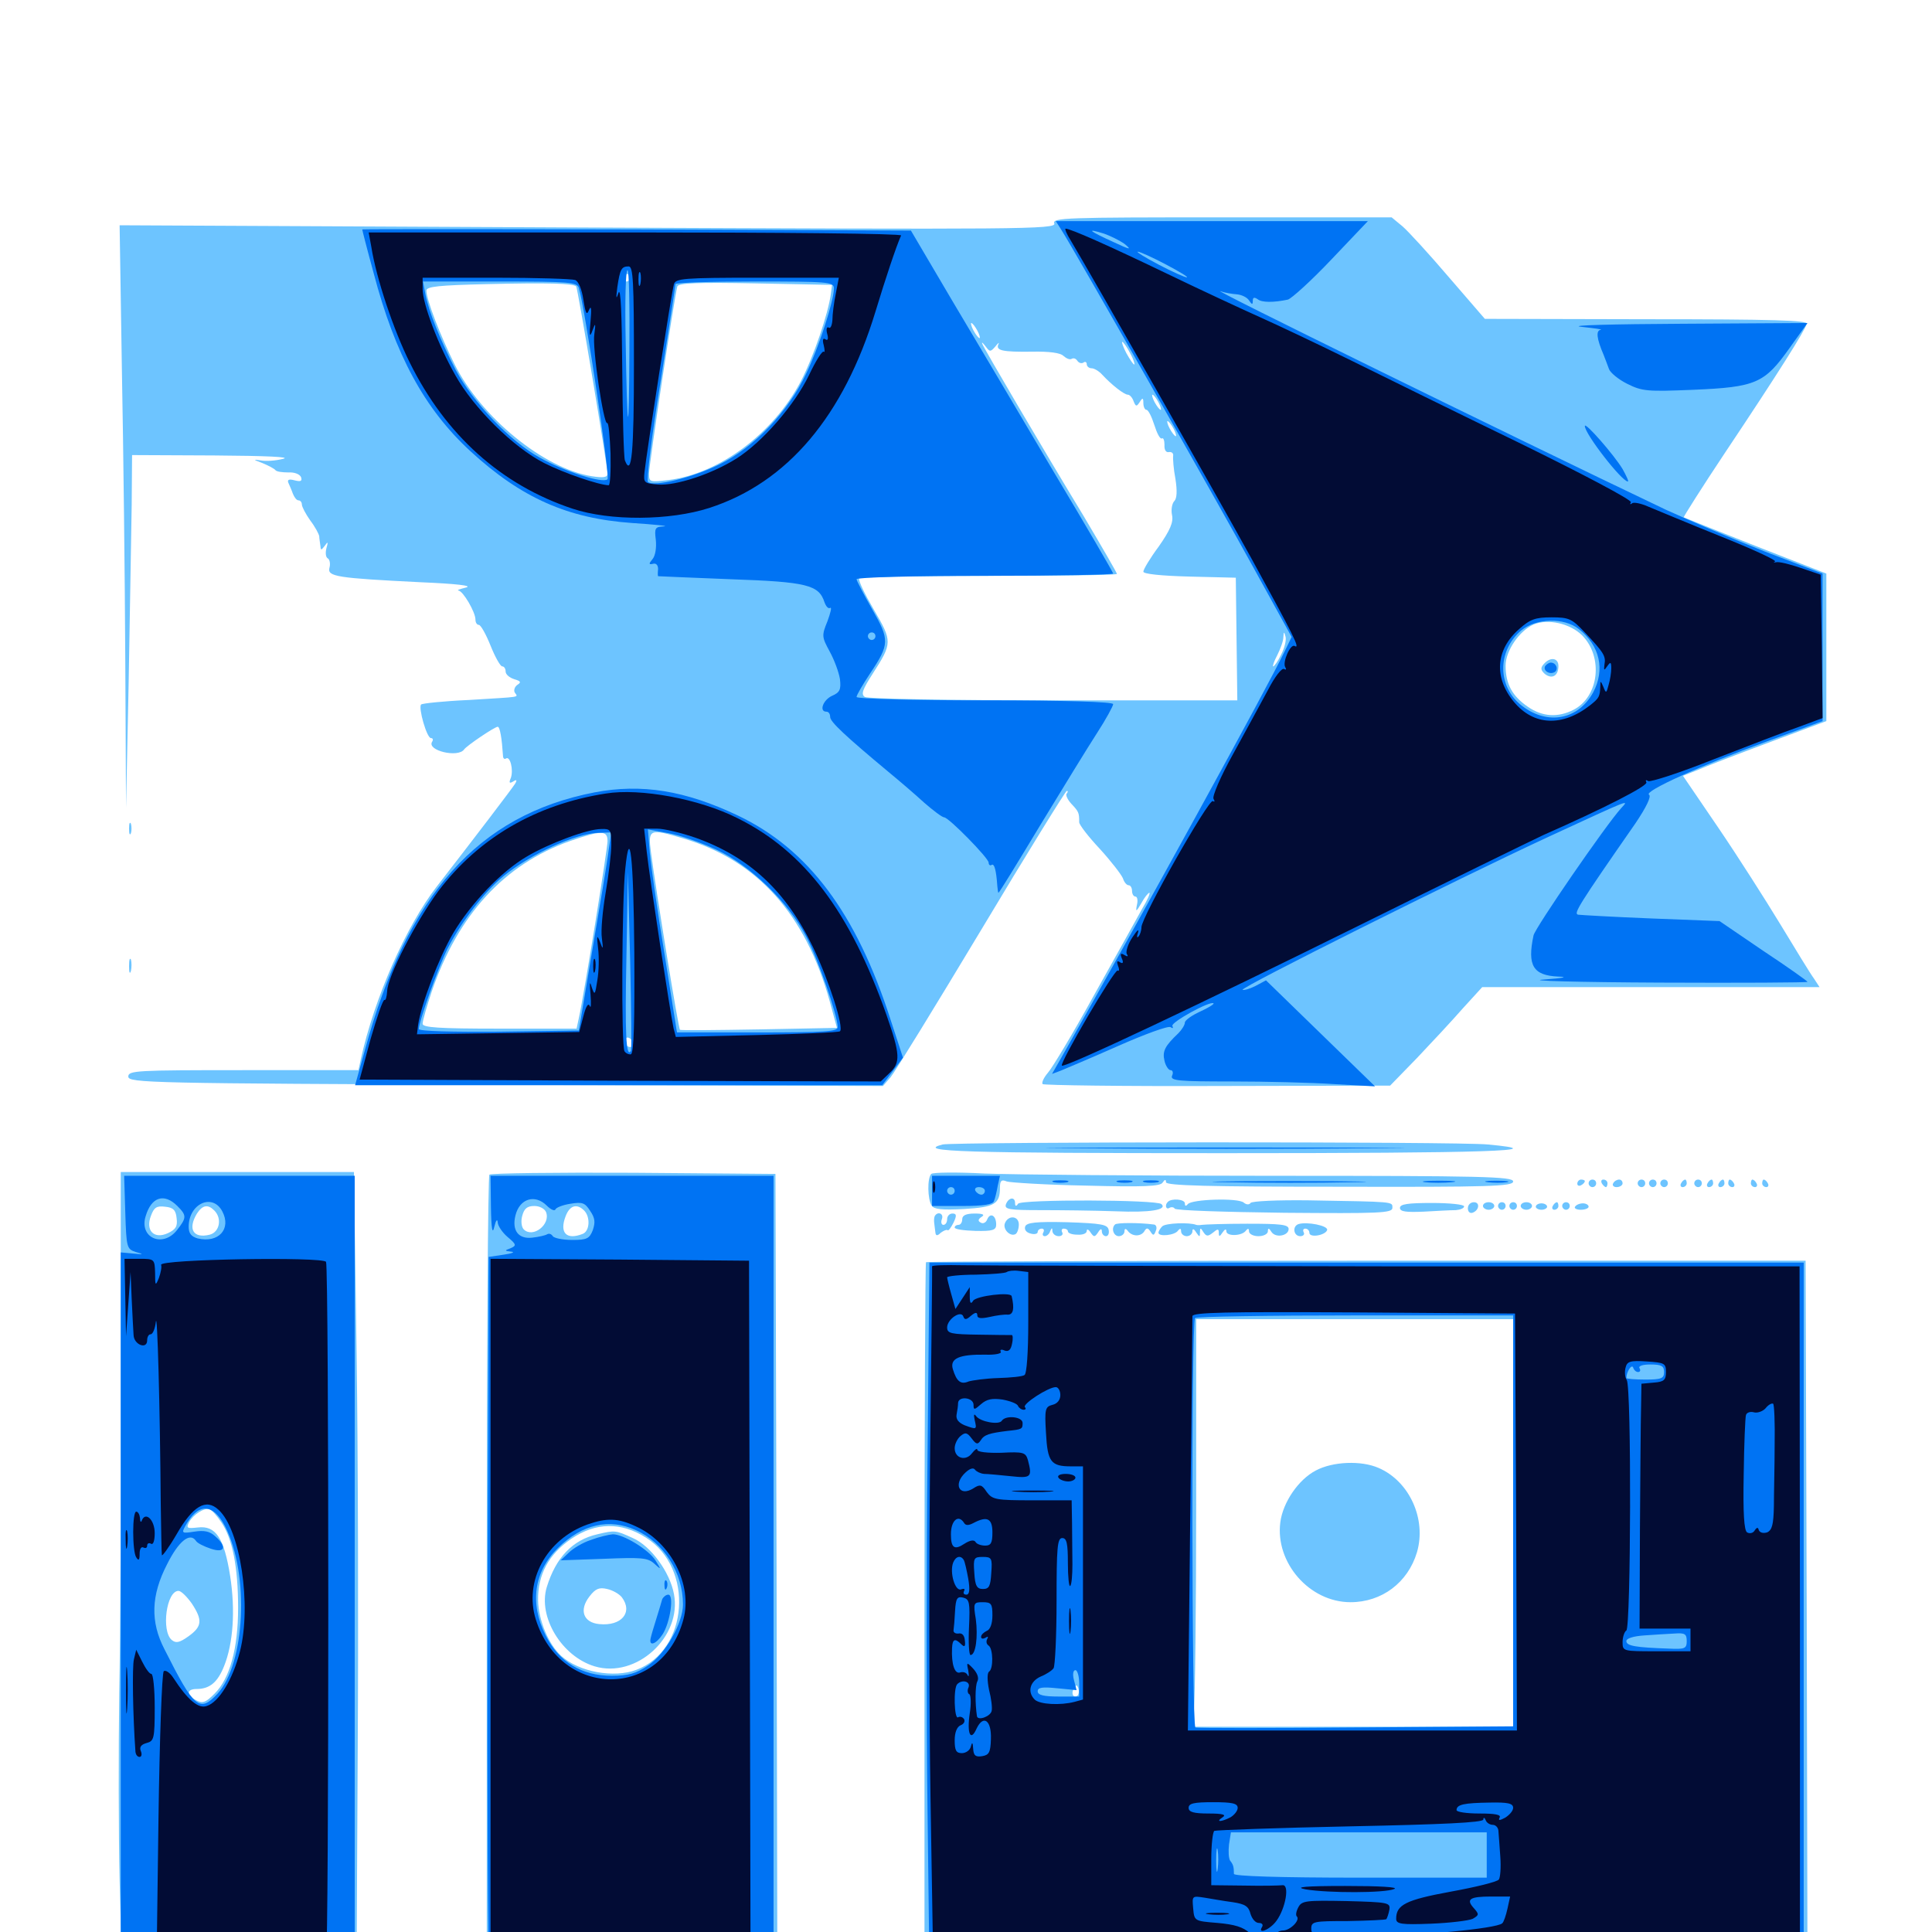 <svg xmlns="http://www.w3.org/2000/svg" viewBox="0 -1000 1000 1000">
	<path fill="#6dc4ff" d="M545.703 -884.375C546.875 -881.25 528.711 -881.25 304.492 -882.227L61.914 -883.398L63.086 -808.789C63.867 -767.773 64.648 -700 64.844 -658.008L65.234 -581.836L66.602 -647.266C67.188 -683.203 67.969 -724.414 68.164 -738.672L68.359 -764.453L110.938 -764.258C138.281 -764.062 150.977 -763.477 146.484 -762.5C142.773 -761.523 137.5 -761.133 134.766 -761.719C130.859 -762.305 131.055 -762.109 135.742 -760.352C139.062 -758.984 141.992 -757.422 142.578 -756.641C143.164 -755.859 146.094 -755.469 149.219 -755.469C152.539 -755.664 155.273 -754.492 155.859 -752.93C156.445 -750.977 155.664 -750.586 152.539 -751.367C149.609 -752.148 148.633 -751.758 149.219 -750.195C149.805 -748.828 150.977 -746.289 151.562 -744.531C152.344 -742.578 153.516 -741.016 154.492 -741.016C155.469 -741.016 156.25 -740.039 156.25 -738.867C156.25 -737.695 158.203 -733.984 160.547 -730.664C163.086 -727.344 165.039 -723.633 165.234 -722.461C165.234 -721.484 165.625 -719.141 165.82 -717.578C166.016 -715.039 166.211 -715.039 168.164 -717.578C169.727 -719.922 169.922 -719.531 168.945 -716.211C168.359 -713.867 168.555 -711.523 169.727 -710.938C170.703 -710.352 171.094 -708.008 170.508 -706.055C169.336 -701.562 174.414 -700.781 217.773 -698.633C235.938 -697.852 244.922 -696.875 241.211 -695.898C238.086 -695.117 236.328 -694.531 237.305 -694.336C239.648 -694.141 246.094 -683.203 246.094 -679.297C246.094 -677.734 246.875 -676.562 247.852 -676.562C248.828 -676.562 251.562 -671.68 253.906 -665.82C256.25 -659.961 258.984 -655.078 259.961 -655.078C260.938 -655.078 261.719 -653.906 261.719 -652.344C261.719 -650.977 263.672 -649.219 266.211 -648.438C269.531 -647.461 269.922 -646.875 267.773 -645.508C266.406 -644.531 265.82 -642.773 266.406 -641.602C268.164 -638.867 270.703 -639.453 242.773 -637.695C229.688 -637.109 218.555 -635.938 217.969 -635.352C216.406 -633.789 220.898 -617.969 223.047 -617.969C224.023 -617.969 224.414 -617.188 223.633 -616.016C220.898 -611.523 237.109 -607.617 240.234 -612.109C241.602 -614.062 256.055 -623.828 257.617 -623.828C258.789 -623.828 259.766 -617.773 260.352 -608.789C260.352 -607.422 261.133 -606.836 261.914 -607.422C264.062 -608.789 265.82 -601.562 264.453 -597.461C263.281 -594.727 263.672 -594.336 265.625 -595.508C267.383 -596.68 267.773 -596.289 266.602 -594.336C265.039 -591.797 245.508 -566.211 225.977 -541.016C210.156 -520.508 193.75 -483.398 186.719 -451.562L185.547 -446.094H125.977C70.508 -446.094 66.406 -445.898 66.406 -442.773C66.406 -439.453 77.344 -439.258 261.719 -438.477L457.031 -437.891L460.938 -442.383C463.086 -444.922 484.18 -479.297 508.008 -518.945C531.641 -558.398 551.562 -590.625 552.148 -590.625C552.93 -590.625 552.734 -590.039 552.148 -589.258C551.367 -588.672 552.539 -586.133 554.492 -583.984C558.398 -579.883 558.594 -579.297 558.594 -574.414C558.594 -573.047 563.477 -566.797 569.336 -560.547C575.195 -554.102 580.469 -547.266 581.25 -545.312C581.836 -543.359 583.203 -541.797 584.18 -541.797C585.156 -541.797 585.938 -540.43 585.938 -538.867C585.938 -537.305 586.719 -535.938 587.695 -535.938C588.672 -535.938 589.062 -533.984 588.477 -531.641C587.695 -527.734 588.086 -527.93 590.82 -532.617C592.383 -535.547 594.336 -537.891 594.922 -537.891C595.508 -537.891 593.945 -534.18 591.211 -529.688C588.672 -525 577.539 -505.078 566.406 -485.156C555.469 -465.234 544.531 -447.07 542.383 -444.727C540.234 -442.188 539.062 -439.648 539.648 -438.867C540.43 -438.281 581.25 -437.695 630.273 -437.891L719.531 -438.086L733.398 -452.344C740.82 -460.156 751.562 -471.68 757.031 -477.93L767.188 -489.062H854.492H941.797L938.867 -493.555C937.109 -495.898 929.492 -508.398 921.68 -521.289C913.867 -534.18 899.414 -556.836 889.453 -571.484L871.094 -598.438L878.516 -601.367C882.422 -603.125 899.219 -609.57 915.43 -615.625L945.312 -626.758V-665.039V-703.125L908.789 -717.383C888.477 -725.391 871.875 -732.031 871.484 -732.227C871.289 -732.422 880.859 -747.656 892.969 -765.82C920.117 -806.445 934.375 -829.102 935.156 -832.422C935.742 -834.18 918.164 -834.766 852.148 -834.766L768.555 -834.961L750 -856.445C739.844 -868.359 728.906 -880.273 725.977 -882.812L720.312 -887.5H632.422C551.758 -887.5 544.531 -887.305 545.703 -884.375ZM326.172 -856.25C326.172 -855.273 325.391 -854.297 324.219 -854.297C323.242 -854.297 322.266 -855.273 322.266 -856.25C322.266 -857.422 323.242 -858.203 324.219 -858.203C325.391 -858.203 326.172 -857.422 326.172 -856.25ZM298.242 -851.758C299.023 -850.781 314.258 -760.156 314.453 -754.883C314.453 -752.93 312.5 -752.539 306.25 -753.516C281.641 -757.422 249.023 -783.984 235.352 -811.328C227.93 -826.172 220.703 -844.922 220.703 -849.609C220.703 -851.758 227.734 -852.344 251.562 -852.93C283.789 -853.711 296.484 -853.32 298.242 -851.758ZM430.078 -848.047C428.711 -837.695 421.094 -815.234 414.453 -802.539C400.391 -775.781 372.461 -754.883 346.289 -751.562C336.328 -750.391 335.938 -750.391 335.938 -754.883C335.938 -759.57 349.219 -847.461 350.586 -851.758C351.172 -853.516 361.523 -853.906 391.016 -853.32L430.664 -852.539ZM505.859 -828.906C507.031 -826.758 507.422 -825 507.031 -825C506.445 -825 505.078 -826.758 503.906 -828.906C502.734 -831.055 502.344 -832.812 502.734 -832.812C503.32 -832.812 504.688 -831.055 505.859 -828.906ZM515.234 -820.703C516.602 -822.461 517.383 -823.047 516.797 -821.875C515.234 -818.555 518.75 -817.773 534.18 -817.969C542.969 -818.164 548.828 -817.383 550.391 -815.82C551.953 -814.453 553.711 -813.672 554.688 -814.258C555.664 -814.844 556.836 -814.453 557.617 -813.281C558.398 -812.109 559.766 -811.719 560.742 -812.305C561.719 -813.086 562.5 -812.5 562.5 -811.523C562.5 -810.352 563.672 -809.375 565.039 -809.375C566.406 -809.375 568.945 -807.812 570.508 -806.055C575.195 -800.977 581.836 -795.703 583.789 -795.703C584.766 -795.703 586.133 -794.141 586.719 -792.383C587.891 -789.453 588.281 -789.453 589.844 -791.797C591.406 -794.336 591.797 -794.141 591.797 -791.406C591.797 -789.453 592.578 -787.891 593.359 -787.891C594.336 -787.891 596.094 -784.375 597.461 -780.078C598.828 -775.781 600.391 -772.656 601.367 -773.047C602.148 -773.633 602.734 -772.07 602.734 -769.727C602.539 -767.188 603.516 -765.625 605.078 -766.016C606.445 -766.211 607.422 -765.43 607.227 -764.062C607.031 -762.695 607.422 -757.227 608.398 -752.148C609.375 -745.898 609.18 -741.992 607.812 -740.625C606.641 -739.453 606.055 -736.133 606.641 -733.398C607.422 -729.688 605.664 -725.586 599.805 -717.188C595.312 -711.133 591.797 -705.273 591.797 -704.102C591.797 -702.93 600.781 -701.953 615.82 -701.562L639.648 -700.977L640.039 -669.336L640.43 -637.5H545.312C492.969 -637.5 449.023 -638.281 447.656 -639.258C445.508 -640.625 446.484 -643.164 451.758 -651.367C461.914 -667.188 461.914 -667.969 452.344 -684.375C447.656 -692.383 444.141 -699.609 444.727 -700.586C445.117 -701.367 475.391 -701.953 511.914 -701.953C548.242 -701.953 578.125 -702.344 578.125 -702.93C578.125 -703.516 570.312 -716.992 560.938 -732.812C539.258 -768.555 509.375 -819.531 508.398 -822.07C508.008 -823.242 508.789 -822.461 510.156 -820.703C512.305 -817.773 512.695 -817.773 515.234 -820.703ZM584.961 -817.188C586.719 -814.062 587.5 -811.328 587.109 -811.328C586.523 -811.328 584.766 -814.062 583.008 -817.188C581.25 -820.508 580.469 -823.047 580.859 -823.047C581.445 -823.047 583.203 -820.508 584.961 -817.188ZM599.609 -791.797C600.781 -789.648 601.172 -787.891 600.781 -787.891C600.195 -787.891 598.828 -789.648 597.656 -791.797C596.484 -793.945 596.094 -795.703 596.484 -795.703C597.07 -795.703 598.438 -793.945 599.609 -791.797ZM607.422 -778.125C608.594 -775.977 608.984 -774.219 608.594 -774.219C608.008 -774.219 606.641 -775.977 605.469 -778.125C604.297 -780.273 603.906 -782.031 604.297 -782.031C604.883 -782.031 606.25 -780.273 607.422 -778.125ZM818.945 -671.094C829.883 -659.961 827.734 -639.453 814.453 -632.617C806.445 -628.516 798.438 -628.906 790.82 -634.18C782.812 -639.648 779.297 -645.898 779.297 -655.469C779.297 -663.086 786.328 -673.438 793.75 -676.758C801.172 -679.883 812.695 -677.344 818.945 -671.094ZM663.086 -661.133C661.523 -657.812 659.57 -655.078 658.984 -655.078C658.594 -655.078 659.375 -657.617 661.133 -660.938C662.695 -664.062 664.258 -668.164 664.258 -670.117C664.453 -673.242 664.648 -673.242 665.43 -670.312C665.82 -668.555 664.844 -664.453 663.086 -661.133ZM314.453 -564.648C314.453 -560.547 302.344 -485.352 299.609 -473.047L298.438 -467.578H258.594C226.758 -467.578 218.75 -468.164 218.75 -470.117C218.75 -471.68 220.898 -479.102 223.438 -486.719C237.109 -526.562 260.938 -552.539 294.922 -564.648C311.328 -570.312 314.453 -570.312 314.453 -564.648ZM353.711 -566.016C391.992 -554.688 416.992 -526.758 429.492 -481.641L433.203 -467.969L392.969 -467.188C370.703 -466.797 352.148 -466.602 351.953 -466.992C351.172 -467.383 339.648 -538.281 336.914 -558.984C335.352 -570.898 336.133 -571.289 353.711 -566.016ZM327.539 -458.594C325.781 -456.836 322.07 -459.766 323.438 -462.109C324.219 -463.281 325.391 -463.281 326.758 -461.914C327.93 -460.742 328.32 -459.375 327.539 -458.594ZM799.023 -656.25C797.266 -654.297 797.461 -653.125 799.609 -651.172C803.32 -648.242 806.641 -650.195 806.641 -655.273C806.641 -659.57 802.344 -660.156 799.023 -656.25ZM66.797 -571.094C66.797 -568.359 67.188 -567.383 67.773 -568.75C68.164 -569.922 68.164 -572.266 67.773 -573.633C67.188 -574.805 66.797 -573.828 66.797 -571.094ZM66.797 -499.805C66.797 -496.68 67.188 -495.508 67.773 -497.461C68.164 -499.219 68.164 -501.953 67.773 -503.32C67.188 -504.492 66.797 -503.125 66.797 -499.805ZM487.891 -407.617C473.438 -403.906 498.633 -403.125 633.789 -403.125C770.312 -403.125 805.859 -404.297 770.117 -407.617C755.273 -409.18 493.164 -408.984 487.891 -407.617ZM62.5 -285.547C62.695 -226.172 62.305 -153.32 61.719 -123.828C61.328 -94.336 61.328 -50.586 61.914 -26.562L63.086 16.797L123.828 16.406L184.57 15.82L185.156 -94.531C185.547 -155.273 185.352 -247.266 184.57 -299.219L183.203 -393.359H122.852H62.5ZM91.406 -369.531C91.992 -365.234 91.016 -363.672 86.914 -361.719C79.688 -358.398 75.195 -363.086 78.125 -370.703C79.688 -375 81.055 -375.977 85.547 -375.391C89.648 -375 91.016 -373.633 91.406 -369.531ZM110.938 -373.438C115.039 -369.336 113.672 -362.305 108.594 -360.938C100 -358.789 97.07 -363.867 101.953 -371.875C104.883 -376.367 107.617 -376.758 110.938 -373.438ZM114.648 -211.914C120.312 -203.516 123.242 -188.867 123.242 -167.773C123.242 -146.68 118.945 -131.25 111.133 -123.438C106.445 -118.75 104.883 -118.164 101.562 -119.922C96.484 -122.656 96.484 -125.781 101.758 -125.781C108.594 -125.781 112.695 -129.297 116.016 -137.695C120.703 -149.414 121.875 -166.406 119.141 -184.18C116.016 -203.906 111.719 -210.547 102.344 -209.375C96.875 -208.789 96.289 -208.984 97.852 -212.109C100 -216.016 105.664 -219.727 108.398 -218.75C109.57 -218.555 112.305 -215.43 114.648 -211.914ZM99.219 -170.117C104.883 -161.523 104.688 -158.203 97.656 -153.125C92.773 -149.609 91.016 -149.414 88.867 -151.172C83.398 -155.859 86.133 -176.562 92.383 -176.562C93.75 -176.562 96.68 -173.633 99.219 -170.117ZM253.32 -391.992C252.539 -391.406 251.953 -299.023 251.953 -186.914V16.797H327.148H402.344L401.953 -187.891L401.367 -392.383L327.93 -392.969C287.695 -393.164 254.102 -392.773 253.32 -391.992ZM282.617 -372.656C285.156 -366.211 275.781 -358.984 271.094 -363.672C269.922 -364.844 269.531 -367.969 270.312 -370.703C271.289 -374.414 272.852 -375.781 276.562 -375.781C279.297 -375.781 281.836 -374.414 282.617 -372.656ZM302.344 -373.438C305.664 -370.117 305.273 -362.695 301.562 -361.328C293.164 -358.008 289.453 -361.914 292.773 -370.508C294.922 -376.172 298.633 -377.148 302.344 -373.438ZM334.375 -204.102C359.375 -188.281 356.445 -145.898 329.492 -135.742C317.773 -131.25 299.609 -134.57 290.43 -142.969C283.984 -148.828 278.711 -161.328 278.516 -171.68C278.32 -184.961 283.984 -195.508 295.703 -203.516C308.398 -212.109 321.484 -212.305 334.375 -204.102ZM309.18 -205.859C296.289 -202.93 287.695 -193.75 283.008 -178.516C278.32 -163.086 290.82 -142.578 307.812 -137.5C329.297 -131.055 353.125 -152.734 348.828 -175C346.68 -186.328 336.914 -199.805 327.539 -203.906C318.555 -208.008 318.359 -208.008 309.18 -205.859ZM290.43 -176.172C291.016 -177.539 290.82 -179.297 290.234 -179.883C289.648 -180.664 289.062 -179.492 289.258 -177.344C289.258 -175.195 289.844 -174.609 290.43 -176.172ZM335.938 -177.539C335.938 -179.102 335.156 -180.469 333.984 -180.469C333.008 -180.469 332.617 -179.102 333.203 -177.539C333.984 -175.977 334.766 -174.609 335.156 -174.609C335.547 -174.609 335.938 -175.977 335.938 -177.539ZM321.875 -173.242C327.734 -165.43 321.68 -158.203 310.156 -159.375C301.953 -160.156 299.609 -166.602 305.078 -173.633C308.203 -177.734 310.156 -178.516 314.258 -177.539C316.992 -176.953 320.508 -175 321.875 -173.242ZM482.031 -392.383C479.883 -390.234 480.078 -379.297 482.227 -375.977C483.398 -374.023 487.695 -373.633 499.023 -374.219C514.844 -375.195 517.578 -376.758 517.578 -385.352C517.578 -388.867 518.359 -389.648 521.094 -388.477C522.852 -387.891 541.406 -386.719 562.305 -386.328C591.992 -385.547 600.586 -385.938 601.758 -387.891C602.93 -389.648 603.516 -389.648 603.516 -388.086C603.516 -386.328 625.195 -385.742 693.359 -385.742C771.289 -385.547 783.203 -385.938 783.203 -388.477C783.203 -391.016 767.383 -391.406 659.57 -391.406C591.406 -391.406 524.023 -391.992 509.57 -392.578C495.117 -393.359 482.812 -393.164 482.031 -392.383ZM816.406 -387.305C816.406 -388.477 817.383 -389.453 818.359 -389.453C819.531 -389.453 820.312 -389.062 820.312 -388.672C820.312 -388.086 819.531 -387.109 818.359 -386.523C817.383 -385.938 816.406 -386.328 816.406 -387.305ZM822.266 -387.5C822.266 -386.523 823.242 -385.547 824.219 -385.547C825.391 -385.547 826.172 -386.523 826.172 -387.5C826.172 -388.672 825.391 -389.453 824.219 -389.453C823.242 -389.453 822.266 -388.672 822.266 -387.5ZM829.102 -387.5C829.688 -386.523 830.664 -385.547 831.25 -385.547C831.641 -385.547 832.031 -386.523 832.031 -387.5C832.031 -388.672 831.055 -389.453 829.883 -389.453C828.906 -389.453 828.516 -388.672 829.102 -387.5ZM834.961 -387.5C834.375 -386.523 835.156 -385.547 836.719 -385.547C838.477 -385.547 839.844 -386.523 839.844 -387.5C839.844 -388.672 839.062 -389.453 838.086 -389.453C836.914 -389.453 835.547 -388.672 834.961 -387.5ZM847.656 -387.5C847.656 -386.523 848.633 -385.547 849.609 -385.547C850.781 -385.547 851.562 -386.523 851.562 -387.5C851.562 -388.672 850.781 -389.453 849.609 -389.453C848.633 -389.453 847.656 -388.672 847.656 -387.5ZM853.516 -387.5C853.516 -386.523 854.492 -385.547 855.469 -385.547C856.641 -385.547 857.422 -386.523 857.422 -387.5C857.422 -388.672 856.641 -389.453 855.469 -389.453C854.492 -389.453 853.516 -388.672 853.516 -387.5ZM859.375 -387.5C859.375 -386.523 860.352 -385.547 861.328 -385.547C862.5 -385.547 863.281 -386.523 863.281 -387.5C863.281 -388.672 862.5 -389.453 861.328 -389.453C860.352 -389.453 859.375 -388.672 859.375 -387.5ZM870.117 -387.5C869.531 -386.523 869.922 -385.547 870.898 -385.547C872.07 -385.547 873.047 -386.523 873.047 -387.5C873.047 -388.672 872.656 -389.453 872.266 -389.453C871.68 -389.453 870.703 -388.672 870.117 -387.5ZM876.953 -387.5C876.953 -386.523 877.93 -385.547 878.906 -385.547C880.078 -385.547 880.859 -386.523 880.859 -387.5C880.859 -388.672 880.078 -389.453 878.906 -389.453C877.93 -389.453 876.953 -388.672 876.953 -387.5ZM883.789 -387.5C883.203 -386.523 883.594 -385.547 884.57 -385.547C885.742 -385.547 886.719 -386.523 886.719 -387.5C886.719 -388.672 886.328 -389.453 885.938 -389.453C885.352 -389.453 884.375 -388.672 883.789 -387.5ZM889.648 -387.5C889.062 -386.523 889.453 -385.547 890.43 -385.547C891.602 -385.547 892.578 -386.523 892.578 -387.5C892.578 -388.672 892.188 -389.453 891.797 -389.453C891.211 -389.453 890.234 -388.672 889.648 -387.5ZM894.531 -387.5C894.531 -386.523 895.508 -385.547 896.68 -385.547C897.656 -385.547 898.047 -386.523 897.461 -387.5C896.875 -388.672 895.898 -389.453 895.312 -389.453C894.922 -389.453 894.531 -388.672 894.531 -387.5ZM906.25 -387.5C906.25 -386.523 907.227 -385.547 908.398 -385.547C909.375 -385.547 909.766 -386.523 909.18 -387.5C908.594 -388.672 907.617 -389.453 907.031 -389.453C906.641 -389.453 906.25 -388.672 906.25 -387.5ZM912.109 -387.5C912.109 -386.523 913.086 -385.547 914.258 -385.547C915.234 -385.547 915.625 -386.523 915.039 -387.5C914.453 -388.672 913.477 -389.453 912.891 -389.453C912.5 -389.453 912.109 -388.672 912.109 -387.5ZM520.703 -376.758C519.727 -374.023 522.266 -373.633 538.672 -373.633C549.023 -373.633 566.406 -373.438 577.344 -373.047C595.508 -372.266 604.297 -373.828 601.172 -376.758C598.828 -379.102 528.516 -379.297 526.953 -376.953C525.977 -375.391 525.391 -375.586 525.391 -377.344C525.391 -380.664 522.07 -380.273 520.703 -376.758ZM604.492 -377.93C602.734 -376.367 603.516 -373.633 605.273 -374.805C606.25 -375.391 607.617 -375.195 608.008 -374.414C608.594 -373.438 634.18 -372.656 664.844 -372.266C713.672 -371.875 720.703 -372.07 720.703 -374.805C720.703 -378.125 722.266 -377.93 677.148 -378.711C661.328 -378.906 647.852 -378.32 647.266 -377.344C646.68 -376.367 645.117 -376.367 643.75 -377.539C640.82 -380.078 616.797 -379.297 614.844 -376.758C613.867 -375.586 613.281 -375.586 613.281 -377.148C613.281 -379.297 606.445 -379.883 604.492 -377.93ZM724.609 -374.805C724.609 -372.852 727.734 -372.461 736.914 -372.852C743.555 -373.242 750.977 -373.633 753.516 -373.633C755.859 -373.828 757.812 -374.609 757.812 -375.586C757.812 -376.562 750.391 -377.344 741.211 -377.344C728.711 -377.344 724.609 -376.758 724.609 -374.805ZM759.766 -374.609C759.766 -372.852 760.742 -371.875 762.109 -372.266C765.625 -373.438 766.211 -377.734 762.891 -377.734C761.133 -377.734 759.766 -376.367 759.766 -374.609ZM767.578 -375.781C767.578 -374.805 768.945 -373.828 770.508 -373.828C772.07 -373.828 773.438 -374.805 773.438 -375.781C773.438 -376.953 772.07 -377.734 770.508 -377.734C768.945 -377.734 767.578 -376.953 767.578 -375.781ZM775.391 -375.781C775.391 -374.805 776.367 -373.828 777.344 -373.828C778.516 -373.828 779.297 -374.805 779.297 -375.781C779.297 -376.953 778.516 -377.734 777.344 -377.734C776.367 -377.734 775.391 -376.953 775.391 -375.781ZM781.25 -375.781C781.25 -374.805 782.227 -373.828 783.203 -373.828C784.375 -373.828 785.156 -374.805 785.156 -375.781C785.156 -376.953 784.375 -377.734 783.203 -377.734C782.227 -377.734 781.25 -376.953 781.25 -375.781ZM787.109 -375.781C787.109 -374.805 788.477 -373.828 790.039 -373.828C791.602 -373.828 792.969 -374.805 792.969 -375.781C792.969 -376.953 791.602 -377.734 790.039 -377.734C788.477 -377.734 787.109 -376.953 787.109 -375.781ZM794.922 -375.391C794.922 -374.609 796.289 -373.828 797.852 -373.828C799.414 -373.828 800.781 -374.609 800.781 -375.391C800.781 -376.367 799.414 -377.148 797.852 -377.148C796.289 -377.148 794.922 -376.367 794.922 -375.391ZM803.711 -375.781C803.125 -374.805 803.516 -373.828 804.492 -373.828C805.664 -373.828 806.641 -374.805 806.641 -375.781C806.641 -376.953 806.25 -377.734 805.859 -377.734C805.273 -377.734 804.297 -376.953 803.711 -375.781ZM808.594 -375.781C808.594 -374.805 809.57 -373.828 810.547 -373.828C811.719 -373.828 812.5 -374.805 812.5 -375.781C812.5 -376.953 811.719 -377.734 810.547 -377.734C809.57 -377.734 808.594 -376.953 808.594 -375.781ZM815.234 -375.391C814.648 -374.609 816.016 -373.828 818.164 -373.828C820.508 -373.828 822.266 -374.609 822.266 -375.391C822.266 -376.367 820.898 -377.148 819.336 -377.148C817.578 -377.148 815.82 -376.367 815.234 -375.391ZM483.789 -370.508C483.398 -369.531 483.398 -367.773 483.594 -366.602C483.789 -365.234 483.984 -363.086 484.18 -361.914C484.375 -360.352 485.156 -360.156 486.914 -361.914C488.477 -363.086 490.039 -363.672 490.43 -363.281C490.82 -362.695 492.188 -364.453 493.555 -367.188C495.312 -370.898 495.117 -371.875 492.969 -371.875C491.406 -371.875 490.234 -370.508 490.234 -368.945C490.234 -367.383 489.453 -366.016 488.281 -366.016C487.305 -366.016 486.914 -367.383 487.5 -368.945C488.672 -371.875 485.352 -373.242 483.789 -370.508ZM498.047 -368.945C498.047 -367.383 497.266 -366.016 496.094 -366.016C495.117 -366.016 494.141 -365.43 494.141 -364.648C494.141 -363.672 499.023 -363.086 504.883 -362.891C513.867 -362.695 515.625 -363.281 515.625 -366.211C515.625 -370.898 512.5 -372.656 510.938 -368.75C510.352 -367.188 508.789 -366.406 507.617 -367.188C506.055 -367.969 506.25 -368.945 508.008 -370.117C509.961 -371.289 508.789 -371.875 504.492 -371.875C500 -371.875 498.047 -370.898 498.047 -368.945ZM503.906 -367.969C503.906 -369.141 503.125 -369.922 501.953 -369.922C500.977 -369.922 500 -369.141 500 -367.969C500 -366.992 500.977 -366.016 501.953 -366.016C503.125 -366.016 503.906 -366.992 503.906 -367.969ZM520.117 -366.797C518.945 -363.672 523.047 -359.57 525.781 -361.328C526.562 -361.914 527.344 -364.062 527.344 -366.211C527.344 -370.703 521.875 -371.289 520.117 -366.797ZM530.664 -365.234C530.078 -363.672 531.055 -362.109 533.398 -361.523C535.352 -360.938 537.109 -361.328 537.109 -362.305C537.109 -363.281 538.086 -364.062 539.258 -364.062C540.234 -364.062 540.625 -363.281 540.039 -362.109C539.453 -361.133 539.648 -360.156 540.82 -360.156C541.797 -360.156 543.164 -361.328 543.555 -362.695C544.336 -364.648 544.727 -364.648 544.727 -362.695C544.922 -361.328 546.289 -360.156 548.047 -360.156C549.609 -360.156 550.391 -361.133 549.805 -362.109C549.219 -363.281 549.609 -364.062 550.586 -364.062C551.758 -364.062 552.734 -363.477 552.734 -362.695C552.734 -361.719 554.883 -360.938 557.617 -360.938C560.352 -360.742 562.5 -361.523 562.5 -362.891C562.5 -364.062 563.477 -363.672 564.453 -362.109C566.211 -359.57 566.602 -359.57 568.359 -362.109C569.531 -364.062 570.312 -364.258 570.312 -362.695C570.312 -361.328 571.289 -360.156 572.461 -360.156C573.633 -360.156 574.219 -361.719 573.828 -363.477C573.242 -366.211 570.117 -366.797 552.344 -367.383C536.133 -367.773 531.445 -367.188 530.664 -365.234ZM577.148 -366.211C575 -364.258 576.367 -360.156 579.102 -360.156C580.664 -360.156 582.031 -361.328 582.031 -362.695C582.031 -364.062 582.617 -364.258 583.594 -363.086C585.742 -359.961 590.234 -359.766 592.188 -362.5C593.359 -364.648 594.141 -364.648 595.508 -362.5C596.875 -360.352 597.266 -360.352 598.242 -362.891C599.023 -364.648 598.438 -366.211 597.07 -366.211C589.844 -367.188 577.93 -367.188 577.148 -366.211ZM601.562 -365.234C600.586 -364.258 599.609 -362.695 599.609 -361.914C599.609 -359.766 608.203 -360.547 609.766 -363.086C610.742 -364.258 611.328 -364.258 611.328 -362.695C611.328 -361.328 612.695 -360.156 614.258 -360.156C615.82 -360.156 617.188 -361.328 617.188 -362.695C617.188 -364.258 617.969 -364.062 619.141 -362.109C620.898 -359.57 621.094 -359.57 621.094 -362.109C621.094 -364.648 621.484 -364.648 622.852 -362.305C624.414 -359.961 625.195 -359.961 627.734 -361.914C630.273 -364.062 630.859 -364.062 630.859 -361.914C630.859 -359.766 631.25 -359.766 632.812 -362.109C633.984 -363.867 634.766 -364.062 634.766 -362.695C634.766 -359.961 642.969 -360.156 644.922 -363.086C645.898 -364.258 646.484 -364.258 646.484 -362.695C646.484 -361.328 648.633 -360.156 651.367 -360.156C654.102 -360.156 656.25 -361.328 656.25 -362.695C656.25 -364.453 656.836 -364.453 658.008 -362.5C660.156 -358.984 666.992 -360.352 666.992 -363.867C666.992 -366.211 662.695 -366.602 645.508 -366.602C633.789 -366.602 623.242 -366.211 622.07 -366.016C621.094 -365.82 619.727 -365.82 619.141 -366.016C615.82 -367.383 603.32 -366.992 601.562 -365.234ZM672.07 -366.406C668.75 -365.234 669.531 -360.156 673.047 -360.156C674.609 -360.156 675.391 -361.133 674.805 -362.109C674.219 -363.281 674.609 -364.062 675.586 -364.062C676.758 -364.062 677.734 -363.086 677.734 -361.914C677.734 -359.18 685.938 -360.547 686.914 -363.281C687.695 -365.625 676.367 -367.773 672.07 -366.406ZM479.297 -346.68C478.906 -346.289 478.516 -264.258 478.516 -164.453V16.797H707.031H935.547L935.156 -165.234L934.57 -347.461H707.422C582.422 -347.461 479.688 -347.07 479.297 -346.68ZM783.203 -211.719V-106.25H700H616.602L617.969 -115.234C618.555 -120.312 619.141 -167.773 619.141 -220.703V-317.188H701.172H783.203ZM857.031 -286.523C858.789 -287.109 857.227 -287.5 853.516 -287.5C849.805 -287.5 848.242 -287.109 850.195 -286.523C851.953 -286.133 855.078 -286.133 857.031 -286.523ZM557.812 -122.461C555.859 -120.508 554.102 -123.438 555.859 -125.977C557.031 -128.125 557.422 -128.125 558.203 -125.977C558.594 -124.609 558.398 -123.047 557.812 -122.461ZM681.055 -238.867C672.07 -234.18 664.062 -222.461 662.695 -212.109C659.961 -191.211 677.734 -170.703 699.023 -170.703C715.234 -170.703 728.711 -180.859 733.398 -196.484C738.477 -213.672 729.492 -233.398 713.477 -240.234C704.492 -244.141 689.844 -243.555 681.055 -238.867Z"/>
	<path fill="#0073f3" d="M549.219 -881.25C554.883 -872.656 630.469 -739.648 649.414 -705.078L668.555 -670.312L665.039 -663.086C656.836 -645.703 591.992 -527.734 549.219 -452.344L544.531 -444.141L549.219 -445.898C551.562 -446.875 565.039 -452.539 578.711 -458.594C592.383 -464.648 604.688 -469.141 605.859 -468.359C607.031 -467.578 607.422 -467.773 606.836 -468.945C605.664 -470.703 626.562 -482.227 628.125 -480.664C628.516 -480.273 625.391 -478.32 621.094 -476.367C616.797 -474.414 613.281 -471.875 613.281 -470.703C613.281 -469.531 611.719 -466.992 609.961 -465.234C602.93 -458.594 601.562 -455.859 602.734 -450.977C603.32 -448.242 604.883 -446.094 605.859 -446.094C607.031 -446.094 607.422 -444.727 606.641 -443.164C605.664 -440.625 609.961 -440.234 637.5 -440.234C654.883 -440.234 678.906 -439.648 690.625 -438.867L711.719 -437.695L683.594 -465.039L655.273 -492.578L649.805 -489.648C646.68 -488.086 643.75 -487.305 643.164 -487.695C641.992 -488.867 754.102 -544.922 801.758 -566.992C844.922 -586.914 843.359 -586.328 839.062 -581.641C831.25 -573.047 794.531 -519.727 793.75 -515.82C790.43 -500.195 793.555 -495.117 806.445 -494.531C812.109 -494.336 809.375 -493.75 798.828 -492.969C789.648 -492.383 816.797 -491.602 858.984 -491.406C900.977 -491.211 935.547 -491.406 935.547 -491.797C935.547 -492.188 925.391 -499.414 912.695 -507.812L890.039 -523.242L854.688 -524.609C835.156 -525.391 818.164 -526.367 816.797 -526.562C814.453 -527.148 816.602 -530.859 846.484 -573.828C852.148 -582.227 854.883 -587.891 853.516 -588.672C850.781 -590.43 880.078 -603.711 914.453 -616.211L943.359 -626.758V-664.844V-703.125L913.672 -714.453C897.266 -720.898 874.219 -730.664 862.305 -736.133C777.539 -776.562 622.461 -852.734 631.836 -849.219C633.984 -848.438 637.695 -847.852 640.234 -847.656C642.578 -847.461 645.508 -846.094 646.484 -844.531C648.047 -842.188 648.438 -842.188 648.438 -844.336C648.438 -846.094 649.219 -846.289 650.977 -845.117C653.125 -843.359 659.18 -843.359 666.602 -844.922C668.555 -845.508 678.711 -854.688 689.062 -865.625L708.008 -885.547H627.148H546.484ZM582.227 -873.633C585.938 -870.508 584.961 -870.703 576.562 -874.609C564.062 -880.273 561.719 -882.031 570.703 -879.297C574.414 -878.125 579.492 -875.586 582.227 -873.633ZM603.516 -863.086C610.547 -859.375 615.43 -856.445 614.258 -856.445C613.281 -856.445 606.641 -859.375 599.609 -863.086C592.578 -866.797 587.891 -869.727 588.867 -869.727C590.039 -869.727 596.484 -866.797 603.516 -863.086ZM817.188 -674.414C828.125 -665.82 830.859 -653.32 824.609 -641.602C816.992 -627.539 801.172 -624.414 787.891 -634.57C775 -644.336 774.805 -662.891 787.305 -673.633C795.117 -680.078 809.57 -680.469 817.188 -674.414ZM799.805 -655.273C798.438 -652.93 802.148 -650.586 804.688 -652.148C806.836 -653.516 805.469 -657.031 802.734 -657.031C801.758 -657.031 800.586 -656.25 799.805 -655.273ZM187.5 -881.25C187.5 -880.859 190.039 -870.898 193.359 -858.789C204.492 -816.406 219.727 -788.281 243.555 -766.406C269.922 -742.188 293.945 -731.641 327.148 -729.297C339.062 -728.516 346.484 -727.734 343.75 -727.539C339.062 -727.344 338.672 -726.758 339.453 -720.508C339.844 -716.602 339.258 -712.305 337.695 -710.547C335.742 -708.203 335.742 -707.617 338.086 -708.203C339.648 -708.594 340.625 -707.422 340.625 -705.469C340.43 -703.516 340.43 -701.953 340.625 -701.758C340.625 -701.758 357.617 -700.977 378.125 -700.195C417.773 -698.828 423.828 -697.266 426.758 -688.281C427.539 -686.133 428.711 -684.766 429.688 -685.352C430.664 -685.938 429.883 -682.812 428.32 -678.516C425.195 -670.898 425.391 -670.312 429.492 -662.695C431.836 -658.398 434.18 -652.148 434.766 -648.438C435.352 -643.164 434.766 -641.602 430.664 -639.844C425.977 -637.695 423.828 -631.641 427.734 -631.641C428.906 -631.641 429.688 -630.469 429.688 -628.906C429.688 -626.367 437.695 -618.945 459.961 -600.391C465.43 -595.898 473.633 -588.867 478.32 -584.57C483.008 -580.469 487.695 -576.953 488.672 -576.953C491.016 -576.953 511.719 -555.859 511.719 -553.516C511.719 -552.344 512.5 -551.758 513.281 -552.344C514.648 -553.125 515.625 -549.805 516.211 -541.406C516.406 -539.453 516.602 -537.891 516.797 -537.891C517.188 -537.891 526.758 -553.516 538.281 -572.656C549.805 -591.602 563.086 -613.281 567.773 -620.508C572.461 -627.734 576.172 -634.57 576.172 -635.547C576.172 -636.719 551.367 -637.5 509.766 -637.5C471.68 -637.5 443.359 -638.281 443.359 -639.258C443.359 -640.234 446.484 -645.508 450.195 -651.172C460.547 -666.602 460.547 -668.75 451.367 -684.766C447.07 -692.383 443.359 -699.414 443.359 -700.195C443.359 -701.172 473.242 -701.953 509.766 -701.953C546.289 -701.953 576.172 -702.539 576.172 -703.125C576.172 -703.711 562.305 -727.539 545.117 -756.25C528.125 -784.961 504.688 -824.609 492.773 -844.531L471.484 -880.664L329.492 -881.25C251.367 -881.445 187.5 -881.445 187.5 -881.25ZM325.781 -818.75C325.586 -770.508 324.609 -773.242 323.828 -824.609C323.438 -844.141 323.828 -860.156 324.805 -860.156C325.586 -860.156 325.977 -841.406 325.781 -818.75ZM299.609 -850.977C302.734 -840.82 315.82 -753.516 314.453 -751.953C312.109 -749.609 292.383 -755.859 279.492 -763.086C264.062 -771.484 244.727 -791.992 235.938 -808.398C227.734 -824.219 221.875 -838.867 220.117 -848.047L218.945 -854.297H258.789C294.922 -854.297 298.633 -853.906 299.609 -850.977ZM431.641 -850.781C431.641 -844.336 423.828 -820.117 417.188 -806.445C408.008 -786.914 390.234 -768.359 372.266 -759.57C358.398 -752.734 338.281 -747.852 335.352 -750.586C334.57 -751.367 337.305 -774.414 341.797 -801.758C346.094 -829.297 349.609 -852.148 349.609 -852.93C349.609 -853.711 368.164 -854.297 390.625 -854.297C428.32 -854.297 431.641 -854.102 431.641 -850.781ZM453.125 -670.703C453.125 -669.727 452.344 -668.75 451.172 -668.75C450.195 -668.75 449.219 -669.727 449.219 -670.703C449.219 -671.875 450.195 -672.656 451.172 -672.656C452.344 -672.656 453.125 -671.875 453.125 -670.703ZM818.359 -830.859C825.391 -830.078 829.883 -829.492 828.516 -829.297C825.977 -828.906 826.367 -824.805 830.078 -816.211C830.859 -814.062 832.227 -810.742 832.812 -808.984C833.398 -807.227 837.5 -803.711 842.188 -801.367C850 -797.461 852.539 -797.266 876.367 -798.242C908.789 -799.609 913.281 -801.562 926.172 -819.727L935.547 -832.812L870.508 -832.422C834.961 -832.227 811.328 -831.641 818.359 -830.859ZM820.312 -779.492C820.312 -775.391 839.453 -750.781 842.578 -750.781C843.164 -750.781 841.797 -753.711 839.844 -757.227C835.352 -764.648 820.312 -781.836 820.312 -779.492ZM307.617 -589.844C247.461 -578.125 210.742 -537.109 188.867 -456.445L183.789 -438.281H320.312H456.641L461.914 -445.312L467.383 -452.539L460.938 -472.266C443.164 -527.539 418.359 -560.547 381.836 -577.93C354.688 -590.82 332.031 -594.531 307.617 -589.844ZM370.898 -560.156C388.477 -551.953 408.008 -533.008 417.188 -515.43C423.242 -504.102 433.594 -474.219 433.594 -468.359C433.594 -466.016 426.953 -465.625 391.992 -465.625H350.391L343.945 -506.25C340.234 -528.516 336.914 -552.148 336.328 -558.594L335.352 -570.703L345.898 -568.75C351.758 -567.773 362.891 -563.867 370.898 -560.156ZM315.039 -559.961C314.453 -554.688 310.547 -531.641 306.641 -508.594L299.609 -466.602L258.203 -466.016C234.766 -465.82 216.797 -466.211 216.797 -467.383C216.797 -471.289 226.953 -499.609 231.641 -508.984C238.672 -522.656 250.586 -538.281 260.352 -546.289C274.609 -558.008 298.242 -568.75 309.961 -568.945L316.406 -569.141ZM326.562 -456.055C324.023 -451.953 323.438 -465.43 324.219 -503.711L325 -548.633L326.172 -502.734C326.758 -477.539 326.953 -456.445 326.562 -456.055ZM559.18 -405.664C517.578 -405.859 551.172 -406.055 633.789 -406.055C716.602 -406.055 750.586 -405.859 709.57 -405.664C668.555 -405.273 600.977 -405.273 559.18 -405.664ZM64.844 -372.461C65.43 -354.102 65.625 -353.516 70.312 -351.953C74.609 -350.781 74.414 -350.586 68.945 -351.172L62.5 -351.758V-168.359V14.844H123.047H183.594V-188.281V-391.406H124.023H64.258ZM91.797 -375.781C96.68 -370.898 96.68 -369.727 91.602 -363.281C84.18 -353.906 71.875 -359.375 75.391 -370.508C78.32 -380.469 84.961 -382.617 91.797 -375.781ZM115.039 -373.047C119.922 -363.867 113.086 -356.445 102.344 -358.984C99.023 -359.961 97.656 -361.523 97.656 -365.039C97.656 -376.953 109.961 -382.617 115.039 -373.047ZM116.602 -209.766C129.102 -185.156 126.953 -138.867 112.5 -123.242C103.32 -113.477 100.586 -115.625 85.156 -146.289C77.734 -160.547 78.125 -174.219 86.523 -190.43C92.383 -202.148 98.242 -207.031 101.367 -202.539C101.953 -201.367 105.469 -199.609 108.984 -198.438C116.406 -195.898 117.773 -199.219 111.328 -204.883C108.594 -207.422 105.664 -208.008 100.586 -207.227C94.336 -206.25 93.945 -206.445 95.703 -209.766C102.344 -222.266 110.156 -222.266 116.602 -209.766ZM254.102 -375.391C254.297 -363.672 254.883 -360.742 255.859 -365.039C256.641 -368.359 257.422 -369.336 257.617 -367.383C257.617 -365.625 259.961 -362.109 262.695 -359.766C267.383 -355.859 267.383 -355.273 264.258 -353.906C260.938 -352.734 261.133 -352.539 264.648 -352.148C266.797 -351.953 265.039 -351.172 260.742 -350.586L252.93 -349.414L252.344 -167.969C252.148 -67.969 252.539 14.062 253.32 14.648C254.297 15.43 287.695 15.625 327.734 15.234L400.391 14.648V-188.477V-391.406H327.148H253.906ZM283.008 -375.977C285.156 -373.828 287.109 -373.047 287.5 -374.023C287.891 -375 291.406 -376.367 295.312 -376.953C301.367 -377.93 302.734 -377.539 305.469 -373.242C308.008 -369.531 308.203 -367.383 306.836 -363.281C305.078 -358.789 303.711 -358.203 296.094 -358.203C291.211 -358.203 286.719 -359.18 286.133 -360.156C285.352 -361.328 284.18 -361.719 283.203 -361.133C282.227 -360.547 278.906 -359.766 275.391 -359.375C268.359 -358.594 264.844 -363.086 266.797 -370.898C268.945 -379.688 276.953 -382.031 283.008 -375.977ZM321.68 -351.172C322.461 -351.758 321.289 -352.344 319.141 -352.148C316.992 -352.148 316.406 -351.562 317.969 -350.977C319.336 -350.391 321.094 -350.586 321.68 -351.172ZM350.195 -350.977C351.367 -351.562 350 -351.953 346.68 -351.953C343.555 -351.953 342.383 -351.562 344.336 -350.977C346.094 -350.586 348.828 -350.586 350.195 -350.977ZM365.82 -350.977C366.992 -351.562 366.016 -351.953 363.281 -351.953C360.547 -351.953 359.57 -351.562 360.938 -350.977C362.109 -350.586 364.453 -350.586 365.82 -350.977ZM329.102 -208.008C343.555 -201.562 353.516 -185.938 353.516 -169.531C353.516 -159.961 344.336 -143.75 335.352 -137.891C329.297 -133.789 325.195 -132.617 316.602 -132.617C300.977 -132.617 289.258 -139.844 282.422 -153.516C274.023 -170.312 276.367 -186.523 288.867 -198.828C301.367 -211.133 315.43 -214.258 329.102 -208.008ZM305.859 -202.93C301.562 -201.562 296.484 -198.438 294.336 -196.289L290.234 -192.383L312.5 -193.164C331.641 -193.945 335.156 -193.75 338.477 -190.82C342.383 -187.305 342.383 -187.305 339.258 -192.383C335.547 -198.047 322.656 -205.859 317.188 -205.859C315.039 -205.664 309.961 -204.492 305.859 -202.93ZM343.945 -179.297C343.945 -177.148 344.531 -176.562 345.117 -178.125C345.703 -179.492 345.508 -181.25 344.922 -181.836C344.336 -182.617 343.75 -181.445 343.945 -179.297ZM342.773 -172.266C342.383 -170.898 341.016 -166.211 339.648 -161.914C338.281 -157.617 336.914 -152.93 336.719 -151.758C335.938 -147.656 339.648 -149.023 342.969 -154.102C346.875 -160.156 349.023 -174.609 345.898 -174.609C344.727 -174.609 343.359 -173.438 342.773 -172.266ZM482.422 -383.594V-375.781H498.047C508.984 -375.781 514.062 -376.562 514.453 -378.32C515.039 -379.492 515.82 -383.008 516.406 -386.133L517.578 -391.406H500H482.422ZM494.141 -383.594C494.141 -382.617 493.359 -381.641 492.188 -381.641C491.211 -381.641 490.234 -382.617 490.234 -383.594C490.234 -384.766 491.211 -385.547 492.188 -385.547C493.359 -385.547 494.141 -384.766 494.141 -383.594ZM509.766 -383.594C509.766 -382.617 508.984 -381.641 508.008 -381.641C506.836 -381.641 505.469 -382.617 504.883 -383.594C504.297 -384.766 505.078 -385.547 506.641 -385.547C508.398 -385.547 509.766 -384.766 509.766 -383.594ZM545.508 -388.086C543.555 -388.672 545.117 -389.062 548.828 -389.062C552.539 -389.062 554.102 -388.672 552.344 -388.086C550.391 -387.695 547.266 -387.695 545.508 -388.086ZM578.711 -388.086C576.758 -388.672 578.32 -389.062 582.031 -389.062C585.742 -389.062 587.305 -388.672 585.547 -388.086C583.594 -387.695 580.469 -387.695 578.711 -388.086ZM592.383 -388.086C590.43 -388.672 591.992 -389.062 595.703 -389.062C599.414 -389.062 600.977 -388.672 599.219 -388.086C597.266 -387.695 594.141 -387.695 592.383 -388.086ZM635.352 -388.086C617.383 -388.281 631.641 -388.672 666.992 -388.672C702.539 -388.672 717.188 -388.281 699.805 -388.086C682.422 -387.695 653.516 -387.695 635.352 -388.086ZM737.695 -388.086C734.375 -388.477 737.695 -388.867 745.117 -388.867C752.734 -388.867 755.469 -388.477 751.367 -388.086C747.461 -387.695 741.211 -387.695 737.695 -388.086ZM770.117 -388.086C766.992 -388.477 769.141 -388.867 774.414 -388.867C779.883 -388.867 782.227 -388.477 779.883 -388.086C777.344 -387.695 773.047 -387.695 770.117 -388.086ZM480.078 -245.508C479.492 -189.844 479.492 -108.008 480.078 -63.867L481.055 16.797H707.227H933.594V-164.844V-346.484H707.227H481.055ZM783.203 -212.891V-106.445L701.758 -105.859C656.836 -105.469 619.531 -105.469 618.75 -105.859C616.797 -106.641 616.602 -316.016 618.555 -317.773C619.141 -318.555 656.641 -319.141 701.562 -319.141H783.203ZM847.852 -289.844C849.023 -289.844 849.219 -290.82 848.633 -291.797C847.852 -292.969 850.195 -293.75 854.297 -293.75C859.961 -293.75 861.328 -292.969 861.328 -289.844C861.328 -286.523 859.961 -285.938 851.562 -285.938C846.289 -285.938 841.797 -286.328 841.797 -286.719C841.797 -289.844 844.531 -294.141 845.312 -292.188C845.703 -290.82 846.875 -289.844 847.852 -289.844ZM873.047 -150.586C873.047 -146.68 872.07 -146.289 863.867 -146.68C846.68 -147.266 841.797 -148.047 841.797 -150.586C841.797 -151.953 845.312 -153.125 851.172 -153.516C856.25 -153.906 863.281 -154.297 866.797 -154.492C872.07 -154.883 873.047 -154.297 873.047 -150.586ZM558.594 -128.711V-121.875H547.852C540.039 -121.875 537.109 -122.656 537.109 -124.609C537.109 -126.562 539.453 -126.953 547.07 -126.172L557.227 -125.195L555.859 -130.469C555.078 -133.398 555.469 -135.547 556.641 -135.547C557.617 -135.547 558.594 -132.422 558.594 -128.711ZM769.531 -39.844V-28.125H704.102C661.719 -28.125 638.672 -28.906 638.672 -30.078C638.672 -33.789 638.281 -34.961 636.719 -36.914C635.938 -38.086 635.742 -41.797 636.133 -45.312L637.109 -51.562H703.32H769.531ZM630.273 -32.617C629.883 -29.492 629.492 -31.641 629.492 -36.914C629.492 -42.383 629.883 -44.727 630.273 -42.383C630.664 -39.844 630.664 -35.547 630.273 -32.617Z"/>
	<path fill="#020c35" d="M554.297 -875.391C565.625 -856.445 629.297 -744.336 647.852 -710.742C669.531 -671.094 673.242 -663.867 670.117 -665.625C667.969 -666.992 663.672 -657.227 665.234 -654.688C666.016 -653.516 665.625 -653.125 664.648 -653.711C663.477 -654.492 659.766 -649.609 656.25 -642.773C652.734 -636.133 644.531 -621.289 638.281 -609.766C631.641 -597.852 627.344 -587.695 628.125 -586.523C628.906 -585.156 628.711 -584.766 627.734 -585.352C625.586 -586.523 590.82 -525.195 590.82 -520.117C590.82 -518.359 590.039 -516.016 589.258 -515.234C588.477 -514.258 588.281 -515.234 589.062 -517.383C589.648 -519.531 588.477 -518.359 586.133 -514.844C583.789 -511.328 582.617 -507.422 583.203 -506.25C584.18 -504.883 583.594 -504.688 582.031 -505.664C580.078 -506.836 579.688 -506.445 580.664 -503.906C581.641 -501.758 581.25 -500.977 579.688 -501.953C578.125 -502.93 577.93 -502.344 578.711 -500C579.492 -498.242 579.297 -497.07 578.516 -497.656C576.953 -498.633 548.438 -449.805 549.609 -448.438C550.977 -447.07 622.07 -480.664 702.148 -520.312C749.414 -543.75 792.969 -565.039 798.828 -567.773C829.883 -581.445 853.32 -593.359 852.148 -595.117C851.562 -596.289 851.953 -596.484 853.125 -595.703C854.297 -595.117 869.531 -600 887.109 -607.031C904.688 -613.867 924.414 -621.484 931.25 -623.828L943.359 -628.32L942.969 -665.43L942.383 -702.539L932.031 -706.055C926.367 -708.008 920.703 -709.375 919.336 -708.984C917.969 -708.789 917.773 -708.789 918.75 -709.375C919.727 -709.961 907.031 -715.82 890.43 -722.461C873.828 -729.102 857.227 -736.133 853.32 -737.695C849.414 -739.453 845.508 -740.234 844.727 -739.453C843.75 -738.672 843.555 -739.062 844.141 -740.039C844.727 -741.211 819.141 -754.688 787.305 -770.312C755.469 -785.742 715.82 -805.273 699.219 -813.477C682.617 -821.68 661.523 -831.641 652.344 -835.742C643.164 -839.844 621.289 -850 603.516 -858.594C573.828 -872.852 554.102 -881.641 551.562 -881.641C550.977 -881.641 552.148 -878.711 554.297 -875.391ZM820.117 -672.852C830.273 -662.109 831.25 -660.352 830.469 -656.055C830.078 -652.93 830.273 -652.734 831.836 -655.078C833.594 -657.617 833.984 -657.422 833.984 -654.102C833.984 -651.953 833.398 -648.047 832.617 -645.508C831.445 -641.016 831.25 -641.016 829.883 -644.531C828.516 -647.656 828.32 -647.852 828.32 -644.922C828.125 -639.453 827.734 -638.672 823.047 -634.961C808.594 -623.633 793.75 -624.414 783.594 -636.719C773.047 -649.414 774.219 -663.867 786.328 -674.414C791.992 -679.492 794.727 -680.469 803.125 -680.469C812.109 -680.469 813.672 -679.688 820.117 -672.852ZM192.188 -872.266C194.727 -856.055 203.711 -829.102 212.109 -812.305C230.664 -774.805 259.375 -749.023 296.289 -736.719C315.625 -730.273 346.68 -730.469 367.188 -737.109C407.617 -750.195 436.719 -784.766 453.125 -838.672C458.398 -856.055 463.867 -872.461 466.406 -878.125C466.797 -879.102 404.883 -879.688 329.102 -879.688H190.82ZM328.125 -811.523C328.125 -765.625 326.953 -752.734 323.438 -761.719C322.852 -763.477 322.266 -784.766 322.07 -808.984C321.875 -837.109 321.289 -851.562 320.117 -848.438C318.945 -844.727 318.75 -845.508 319.531 -851.367C320.898 -860.742 321.68 -862.109 325.391 -862.109C327.734 -862.109 328.125 -854.297 328.125 -811.523ZM331.445 -852.93C330.859 -850.977 330.469 -852.148 330.469 -855.273C330.469 -858.594 330.859 -859.961 331.445 -858.789C331.836 -857.422 331.836 -854.688 331.445 -852.93ZM297.656 -855.078C299.414 -854.492 301.172 -850.195 301.953 -844.922C303.125 -837.5 303.711 -836.523 304.883 -839.648C306.055 -842.188 306.25 -840.039 305.664 -833.789C304.883 -826.172 305.273 -825 306.641 -828.906C308.203 -833.203 308.398 -832.812 307.617 -826.953C306.445 -819.922 312.5 -779.883 314.258 -781.055C315.039 -781.445 315.625 -774.219 316.016 -765.234C316.211 -756.25 315.82 -748.828 315.039 -748.828C309.766 -749.023 291.992 -755.078 281.641 -760.352C265.82 -768.359 245.117 -788.867 235.742 -805.664C226.758 -821.484 218.75 -842.773 218.75 -850.391V-856.25H256.641C277.539 -856.25 295.898 -855.664 297.656 -855.078ZM432.617 -848.047C431.641 -843.359 430.859 -837.305 430.859 -834.375C430.664 -831.641 429.883 -829.688 428.906 -830.469C427.93 -831.055 427.539 -829.492 428.125 -827.344C428.906 -824.609 428.516 -823.438 427.148 -824.414C425.977 -825.195 425.586 -824.023 426.367 -821.289C426.953 -818.75 426.953 -817.383 426.367 -817.969C425.586 -818.555 422.266 -813.281 418.75 -805.859C411.328 -790.43 394.727 -771.289 381.25 -762.695C368.555 -754.688 349.805 -748.438 340.43 -749.219C333.398 -749.805 333.008 -750.195 333.594 -755.664C334.57 -765.039 347.656 -849.023 348.828 -852.93C349.805 -855.859 353.516 -856.25 391.992 -856.25H434.18ZM434.961 -842.188C435.547 -843.555 435.352 -845.312 434.766 -845.898C434.18 -846.68 433.594 -845.508 433.789 -843.359C433.789 -841.211 434.375 -840.625 434.961 -842.188ZM313.477 -589.258C277.344 -583.594 247.852 -566.406 226.953 -538.867C215.43 -523.242 200.586 -494.727 200.391 -486.914C200.195 -483.984 199.609 -482.031 199.023 -482.422C198.242 -482.812 195.117 -473.633 191.797 -462.109L186.133 -441.211L320.898 -440.625L455.859 -440.234L460.352 -444.531C466.211 -450 466.016 -454.102 458.789 -474.805C440.039 -528.125 416.406 -559.375 381.641 -576.562C361.914 -586.523 331.25 -592.188 313.477 -589.258ZM316.406 -562.891C316.406 -558.203 315.039 -547.07 313.477 -537.891C311.914 -528.711 310.938 -518.164 311.523 -514.453C312.305 -508.398 312.109 -508.203 310.547 -512.5C308.984 -516.406 308.789 -515.82 309.57 -509.18C310.156 -504.492 309.961 -497.07 309.18 -492.578C308.008 -484.961 307.812 -484.57 306.25 -489.062C305.273 -492.578 305.078 -491.406 305.664 -485.156C306.055 -480.273 305.859 -477.734 305.273 -479.297C304.492 -481.055 303.32 -479.297 301.953 -474.023L299.805 -465.82L257.812 -465.234L215.82 -464.648L216.406 -469.531C217.969 -480.078 227.148 -504.297 234.57 -516.992C243.75 -532.422 259.57 -549.023 272.656 -556.641C284.18 -563.477 304.102 -570.898 311.133 -570.898C316.016 -571.094 316.406 -570.508 316.406 -562.891ZM359.961 -566.406C387.891 -556.445 406.836 -538.867 420.898 -509.57C429.102 -492.383 436.914 -468.164 434.766 -466.211C434.18 -465.625 414.844 -464.844 391.797 -464.258L349.805 -463.281L348.633 -467.773C347.07 -474.805 336.328 -544.922 334.766 -558.984L333.398 -571.094H340.039C343.75 -571.094 352.539 -568.945 359.961 -566.406ZM328.32 -506.836C328.516 -471.68 328.125 -454.883 326.562 -454.297C325.586 -454.102 324.023 -454.688 323.242 -455.859C321.484 -458.594 321.875 -534.18 323.633 -550.195C325.977 -573.633 327.93 -556.836 328.32 -506.836ZM307.031 -499.805C307.031 -496.68 307.422 -495.508 308.008 -497.461C308.398 -499.219 308.398 -501.953 308.008 -503.32C307.422 -504.492 307.031 -503.125 307.031 -499.805ZM482.812 -385.547C482.812 -382.812 483.203 -381.836 483.789 -383.203C484.18 -384.375 484.18 -386.719 483.789 -388.086C483.203 -389.258 482.812 -388.281 482.812 -385.547ZM64.844 -328.516L65.234 -308.398L66.406 -325L67.578 -341.602L68.164 -327.539C68.555 -319.727 68.945 -311.328 69.141 -308.984C69.336 -303.906 76.172 -301.367 76.172 -306.25C76.172 -308.008 76.953 -309.375 77.93 -309.375C79.102 -309.375 80.273 -312.305 80.664 -315.82C81.445 -321.875 82.812 -272.07 83.203 -221.484C83.398 -208.008 83.594 -196.289 83.789 -195.117C83.789 -194.141 87.305 -198.828 91.406 -205.859C99.805 -220.508 106.641 -224.609 113.086 -218.555C124.414 -208.398 130.273 -169.141 124.219 -145.312C120.508 -130.664 113.281 -118.945 107.031 -116.992C102.734 -115.43 97.266 -119.922 89.648 -131.641C87.891 -134.375 85.547 -135.742 84.766 -134.961C83.789 -133.984 82.617 -99.805 82.031 -58.984L81.055 15.234L124.414 14.453C148.242 14.062 168.164 13.281 168.75 12.695C170.312 11.133 170.312 -344.336 168.75 -346.875C166.992 -349.609 82.227 -348.242 83.398 -345.312C83.789 -344.141 83.203 -341.211 82.227 -338.477C80.469 -334.18 80.273 -334.375 80.273 -341.211C80.078 -348.242 79.883 -348.438 72.266 -348.438H64.453ZM253.906 -166.602V15.234L321.094 14.648L388.477 14.062L388.086 -166.602L387.695 -347.461L320.898 -348.047L253.906 -348.438ZM329.102 -209.961C347.266 -201.758 358.594 -179.688 353.711 -161.719C342.578 -120.508 290.43 -120.508 277.344 -161.719C271.094 -181.641 282.812 -203.32 304.102 -210.938C314.062 -214.453 319.922 -214.258 329.102 -209.961ZM482.422 -344.531C482.617 -343.945 482.031 -300.586 481.445 -247.852C480.859 -195.312 480.859 -114.648 481.641 -68.75L483.008 14.844H707.422H931.641V-164.844L931.445 -344.531H723.047C608.398 -344.727 507.422 -344.922 498.438 -345.117C489.648 -345.312 482.422 -345.117 482.422 -344.531ZM532.227 -315.625C532.227 -300.195 531.445 -288.867 530.273 -288.281C529.297 -287.5 523.047 -286.914 516.602 -286.719C510.156 -286.523 503.32 -285.547 501.367 -284.961C497.266 -283.203 495.117 -284.961 493.164 -291.406C491.602 -296.875 496.484 -299.023 509.961 -298.828C515.039 -298.633 518.75 -299.414 517.969 -300.391C517.383 -301.367 518.359 -301.758 519.922 -300.977C522.07 -300.195 523.242 -301.367 523.828 -304.492C524.414 -307.031 524.219 -309.18 523.633 -308.984C523.047 -308.984 515.234 -308.984 506.445 -309.18C492.383 -309.375 490.234 -309.766 490.234 -312.891C490.234 -317.188 497.461 -322.07 498.633 -318.555C499.219 -316.797 500.195 -316.797 502.539 -318.945C504.883 -320.898 505.859 -320.898 505.859 -319.141C505.859 -317.578 507.812 -317.383 512.305 -318.359C515.625 -319.141 519.922 -319.727 521.68 -319.531C524.414 -319.531 525.195 -322.461 523.633 -329.102C523.242 -331.445 505.469 -329.297 503.711 -326.758C502.539 -324.805 501.953 -325.391 501.953 -328.906V-333.789L498.242 -328.125L494.531 -322.461L492.383 -330.078C491.211 -334.18 490.234 -338.281 490.234 -338.867C490.234 -339.453 496.875 -340.234 505.078 -340.234C513.281 -340.43 520.508 -341.016 521.094 -341.602C521.875 -342.188 524.609 -342.578 527.344 -342.188L532.227 -341.602ZM784.766 -212.305L785.156 -104.297H700H614.844L616.016 -210.352C616.797 -268.555 617.188 -317.383 617.188 -318.75C617.188 -320.703 634.57 -321.094 700.781 -320.703L784.18 -320.117ZM862.305 -289.844C862.305 -285.742 861.328 -284.766 856.055 -284.375L849.609 -283.789L849.414 -271.68C849.219 -265.039 849.023 -236.523 848.828 -208.398L848.633 -157.031H861.914H875V-151.172V-145.312H857.422C840.039 -145.312 839.844 -145.312 839.844 -150C839.844 -152.734 840.82 -155.469 841.797 -156.055C844.141 -157.617 844.531 -281.836 841.992 -285.742C841.016 -287.109 840.82 -290.039 841.406 -292.188C842.188 -295.312 843.75 -295.898 852.344 -295.312C861.523 -294.727 862.305 -294.336 862.305 -289.844ZM548.828 -277.93C548.828 -275.391 547.266 -273.438 544.727 -272.852C541.016 -271.875 540.625 -270.703 541.406 -258.203C542.188 -243.359 543.945 -241.016 554.297 -241.016H560.547V-180.664V-120.312L556.25 -119.141C548.828 -117.188 538.086 -117.773 535.547 -120.312C531.641 -124.219 533.008 -129.688 538.672 -132.227C541.602 -133.398 544.531 -135.352 545.312 -136.523C546.094 -137.5 546.875 -153.125 546.875 -171.289C546.875 -199.023 547.266 -203.906 549.805 -203.906C552.148 -203.906 552.734 -201.172 552.734 -190.82C552.734 -183.789 553.32 -178.516 553.906 -179.102C554.688 -179.688 555.078 -184.766 555.078 -190.234C555.078 -195.508 554.883 -205.273 554.883 -211.719L554.688 -223.438H534.375C515.43 -223.438 513.672 -223.828 510.742 -227.734C508.203 -231.641 507.227 -231.836 503.906 -229.688C496.484 -225 493.164 -231.836 499.805 -237.891C502.148 -240.039 503.906 -240.43 504.688 -239.258C505.469 -238.281 507.422 -237.305 509.375 -237.109C511.133 -237.109 517.383 -236.523 523.047 -235.938C533.789 -234.766 534.375 -235.352 532.031 -244.336C530.859 -248.242 529.688 -248.633 518.359 -248.047C511.133 -247.852 505.859 -248.438 505.859 -249.609C505.859 -250.586 504.688 -249.805 503.125 -247.852C500 -243.555 494.141 -245.117 494.141 -250.391C494.141 -252.539 495.508 -255.273 497.07 -256.641C499.609 -258.789 500.586 -258.594 502.93 -255.469C505.273 -252.344 506.055 -252.148 507.617 -254.492C509.375 -257.422 512.109 -258.203 521.484 -259.375C529.102 -260.156 529.297 -260.352 529.297 -263.477C529.297 -266.797 520.508 -267.578 518.555 -264.648C517.188 -262.305 507.422 -264.062 505.273 -266.992C504.102 -268.555 503.906 -267.773 504.492 -265.039C505.664 -259.961 505.664 -259.961 499.219 -262.305C496.094 -263.672 494.727 -265.43 495.117 -267.773C495.508 -269.727 495.898 -272.461 495.898 -273.828C496.094 -277.539 503.906 -276.758 503.906 -272.852C503.906 -270.117 504.297 -270.117 507.812 -273.242C510.742 -275.781 513.477 -276.367 518.945 -275.586C523.047 -274.805 526.562 -273.438 526.953 -272.266C527.344 -271.289 528.711 -270.312 529.883 -270.312C530.859 -270.312 531.25 -270.898 530.469 -271.68C529.102 -273.242 542.578 -282.031 546.484 -282.031C547.656 -282.031 548.828 -280.273 548.828 -277.93ZM918.555 -252.344C918.555 -241.406 918.164 -226.758 918.164 -220.312C917.969 -210.742 917.188 -208.008 914.648 -206.836C912.695 -206.25 910.938 -206.641 910.352 -208.008C909.961 -209.57 909.375 -209.57 908.203 -207.812C907.422 -206.445 905.664 -206.055 904.297 -206.836C902.734 -207.812 902.148 -216.602 902.539 -236.914C902.734 -252.539 903.32 -266.406 903.711 -267.578C904.102 -268.945 906.055 -269.531 908.008 -268.945C909.766 -268.555 912.5 -269.531 913.867 -271.094C915.234 -272.852 916.992 -273.828 917.773 -273.438C918.359 -273.047 918.75 -263.477 918.555 -252.344ZM499.023 -211.719C499.805 -210.352 501.367 -210.352 503.906 -211.719C510.938 -215.43 513.672 -214.062 513.672 -206.836C513.672 -201.367 512.891 -200 509.961 -200C507.812 -200 505.469 -200.781 504.883 -201.953C504.102 -203.125 501.953 -202.734 499.219 -200.977C493.945 -197.461 492.188 -198.828 492.188 -205.859C492.188 -213.086 496.094 -216.406 499.023 -211.719ZM498.828 -192.578C499.414 -191.602 500.391 -187.109 501.172 -182.812C502.148 -176.953 501.758 -174.609 500.195 -174.609C498.828 -174.609 498.438 -175.391 499.023 -176.562C499.609 -177.539 499.023 -177.93 497.461 -177.344C494.336 -176.172 491.406 -186.133 493.359 -191.211C494.727 -194.531 497.266 -195.117 498.828 -192.578ZM513.086 -185.938C512.695 -178.906 511.914 -177.539 508.789 -177.539C505.664 -177.539 504.688 -179.102 504.297 -185.938C503.711 -193.555 504.102 -194.141 508.594 -194.141C513.281 -194.141 513.672 -193.555 513.086 -185.938ZM501.562 -157.812C501.172 -149.805 501.562 -143.359 502.344 -143.359C505.078 -143.359 506.25 -152.93 505.078 -161.914C503.711 -170.312 503.906 -170.703 508.594 -170.703C513.086 -170.703 513.672 -169.922 513.672 -163.867C513.672 -159.57 512.5 -156.445 510.742 -155.859C509.18 -155.078 507.812 -153.906 507.812 -152.734C507.812 -151.758 508.789 -151.562 510.156 -152.344C511.328 -153.125 511.719 -152.93 510.938 -151.562C510.352 -150.391 510.547 -149.023 511.719 -148.242C514.062 -146.68 514.258 -136.133 511.914 -134.766C510.938 -133.984 510.938 -130.273 511.914 -125.391C513.086 -120.898 513.672 -116.016 513.281 -114.453C512.695 -111.523 506.055 -109.18 505.664 -111.719C504.688 -118.164 504.688 -127.344 505.859 -129.688C506.836 -131.445 505.859 -133.984 503.711 -136.328C500.391 -139.844 500.195 -139.648 501.172 -135.352C501.562 -132.812 501.562 -131.641 500.781 -133.008C500.195 -134.375 498.438 -134.766 497.07 -134.375C494.141 -133.203 492.383 -138.672 492.773 -146.875C492.969 -151.758 494.336 -152.148 497.461 -149.023C499.219 -147.266 499.805 -147.656 499.414 -150.781C499.219 -153.516 498.047 -154.883 496.094 -154.492C494.531 -154.297 493.359 -155.078 493.555 -156.25C493.75 -157.422 494.141 -161.914 494.336 -166.211C494.727 -172.852 495.508 -173.828 498.633 -173.047C501.758 -172.266 502.148 -170.508 501.562 -157.812ZM501.367 -126.758C500.586 -125.195 500.781 -123.438 501.758 -123.047C502.539 -122.461 502.734 -117.969 501.953 -113.281C500.391 -102.734 502.344 -98.242 505.469 -105.273C508.984 -112.695 513.281 -109.57 512.891 -99.805C512.695 -92.969 511.914 -91.602 508.398 -91.016C504.883 -90.43 503.906 -91.406 503.711 -94.922C503.516 -98.242 503.125 -98.438 502.539 -96.094C502.148 -94.141 500 -92.578 497.852 -92.578C494.922 -92.578 494.141 -93.945 494.141 -99.219C494.141 -103.32 495.312 -106.25 497.266 -107.031C498.828 -107.617 499.609 -108.984 499.023 -110.156C498.242 -111.328 496.875 -111.719 495.898 -111.133C493.945 -109.766 493.359 -126.367 495.508 -128.32C498.047 -130.859 502.344 -129.688 501.367 -126.758ZM640.625 -64.258C640.625 -62.695 638.867 -60.547 636.914 -59.375C632.031 -56.836 628.906 -56.836 632.812 -59.375C634.961 -60.742 632.812 -61.328 625.586 -61.328C617.773 -61.328 615.234 -62.109 615.234 -64.258C615.234 -66.602 617.969 -67.188 627.93 -67.188C637.695 -67.188 640.625 -66.602 640.625 -64.258ZM783.203 -64.258C783.203 -62.695 781.25 -60.547 779.102 -59.18C776.172 -57.617 775.391 -57.617 776.172 -59.18C777.148 -60.742 773.828 -61.328 765.82 -61.328C759.18 -61.328 753.906 -62.109 753.906 -63.086C753.906 -66.016 757.812 -66.797 771.094 -66.992C780.469 -67.188 783.203 -66.602 783.203 -64.258ZM772.656 -55.469C774.219 -55.469 775.586 -53.906 775.586 -52.148C775.781 -50.195 776.172 -44.141 776.562 -38.867C776.953 -33.398 776.562 -28.125 775.781 -27.148C775 -25.977 763.867 -23.242 750.977 -20.898C727.539 -16.602 722.656 -14.062 722.656 -6.836C722.656 -4.102 725.391 -3.711 740.625 -4.297C750.391 -4.688 760.156 -5.859 762.305 -6.836C765.625 -8.789 765.625 -9.18 762.891 -12.305C758.594 -16.992 760.742 -18.359 771.875 -18.359H781.641L780.273 -12.109C779.492 -8.594 778.32 -5.078 777.539 -4.492C774.609 -1.758 733.203 2.148 707.031 2.148C680.078 2.148 678.711 1.953 678.711 -1.758C678.711 -5.469 680.078 -5.664 697.656 -5.664C708.008 -5.859 716.992 -6.25 717.578 -6.641C717.969 -7.227 718.75 -9.375 719.141 -11.523C719.727 -15.234 718.555 -15.43 696.875 -16.016C676.172 -16.406 673.828 -16.211 672.07 -12.891C670.898 -10.742 670.508 -8.594 671.289 -8.008C673.047 -6.055 667.773 -0.781 664.062 -0.781C662.109 -0.781 660.156 0.586 659.375 2.148C657.812 6.445 652.344 5.664 646.875 0.586C643.555 -2.539 639.062 -3.906 630.273 -4.688C618.164 -5.664 618.164 -5.664 617.578 -12.305C616.992 -18.75 616.992 -18.75 623.438 -17.773C626.953 -17.188 633.594 -16.016 638.086 -15.43C644.531 -14.453 646.289 -13.281 647.266 -9.375C648.047 -6.836 649.805 -4.688 651.562 -4.688C653.125 -4.688 653.906 -3.906 653.32 -2.734C650.586 1.562 657.422 -1.172 660.742 -5.859C665.43 -12.305 667.578 -24.609 663.867 -24.219C662.305 -24.023 653.516 -23.828 644.141 -24.023L626.953 -24.219V-37.695C626.953 -45.312 627.734 -51.758 628.516 -52.344C629.297 -52.734 660.938 -53.906 698.828 -54.688C746.484 -55.664 767.578 -56.641 767.773 -58.203C767.773 -59.375 768.359 -59.375 768.945 -58.008C769.336 -56.641 771.094 -55.469 772.656 -55.469ZM547.852 -235.156C548.438 -234.18 550.781 -233.203 552.93 -233.203C554.883 -233.203 556.641 -234.18 556.641 -235.156C556.641 -236.328 554.297 -237.109 551.562 -237.109C548.828 -237.109 547.07 -236.328 547.852 -235.156ZM525.977 -227.93C520.898 -228.32 524.609 -228.516 534.18 -228.516C543.945 -228.516 548.047 -228.32 543.555 -227.93C539.062 -227.539 531.055 -227.539 525.977 -227.93ZM553.32 -160.938C553.32 -155.078 553.711 -152.539 554.102 -155.664C554.492 -158.594 554.492 -163.281 554.102 -166.406C553.711 -169.336 553.32 -166.797 553.32 -160.938ZM675.781 -22.07C687.5 -20.117 716.797 -20.117 721.68 -22.266C724.023 -23.242 714.258 -23.828 696.289 -23.828C675.391 -23.828 669.531 -23.242 675.781 -22.07ZM625.586 -9.18C622.461 -9.57 624.609 -9.961 629.883 -9.961C635.352 -9.961 637.695 -9.57 635.352 -9.18C632.812 -8.789 628.516 -8.789 625.586 -9.18ZM68.945 -207.031C68.945 -201.172 69.531 -195.312 70.508 -193.945C71.68 -191.992 72.266 -192.383 72.266 -195.703C72.266 -198.242 73.047 -199.609 74.219 -199.023C75.391 -198.438 76.172 -198.828 76.172 -200C76.172 -201.172 77.148 -201.562 78.125 -200.977C79.297 -200.195 80.078 -202.539 80.078 -206.445C80.078 -213.281 75.391 -217.773 73.438 -213.086C73.047 -211.719 72.461 -212.305 72.461 -214.258C72.266 -216.016 71.484 -217.578 70.508 -217.578C69.531 -217.578 68.945 -212.891 68.945 -207.031ZM65.039 -202.93C65.039 -198.633 65.43 -197.07 65.82 -199.609C66.211 -201.953 66.211 -205.469 65.82 -207.422C65.234 -209.18 64.844 -207.227 65.039 -202.93ZM69.336 -141.211C68.359 -137.5 68.75 -112.109 70.117 -93.164C70.312 -91.797 71.094 -90.625 72.266 -90.625C73.242 -90.625 73.633 -91.992 72.852 -93.75C72.07 -95.703 73.047 -97.07 75.977 -97.852C79.688 -98.828 80.078 -100.195 80.078 -116.211C80.078 -125.781 79.297 -133.594 78.32 -133.594C77.344 -133.594 75.391 -136.328 73.633 -139.844L70.508 -146.094ZM77.539 -101.172C78.32 -101.758 77.148 -102.344 75 -102.148C72.852 -102.148 72.266 -101.562 73.828 -100.977C75.195 -100.391 76.953 -100.586 77.539 -101.172ZM65.234 -124.805C65.234 -114.062 65.43 -109.961 65.82 -115.625C66.211 -121.289 66.211 -130.078 65.82 -135.156C65.43 -140.234 65.234 -135.547 65.234 -124.805ZM64.844 5.078C64.844 7.812 65.234 8.789 65.82 7.422C66.211 6.25 66.211 3.906 65.82 2.539C65.234 1.367 64.844 2.344 64.844 5.078ZM64.453 13.086C64.453 12.305 66.602 11.914 69.336 12.5C72.07 12.891 74.219 13.672 74.219 14.062C74.219 14.453 72.07 14.844 69.336 14.844C66.602 14.844 64.453 14.062 64.453 13.086Z"/>
</svg>